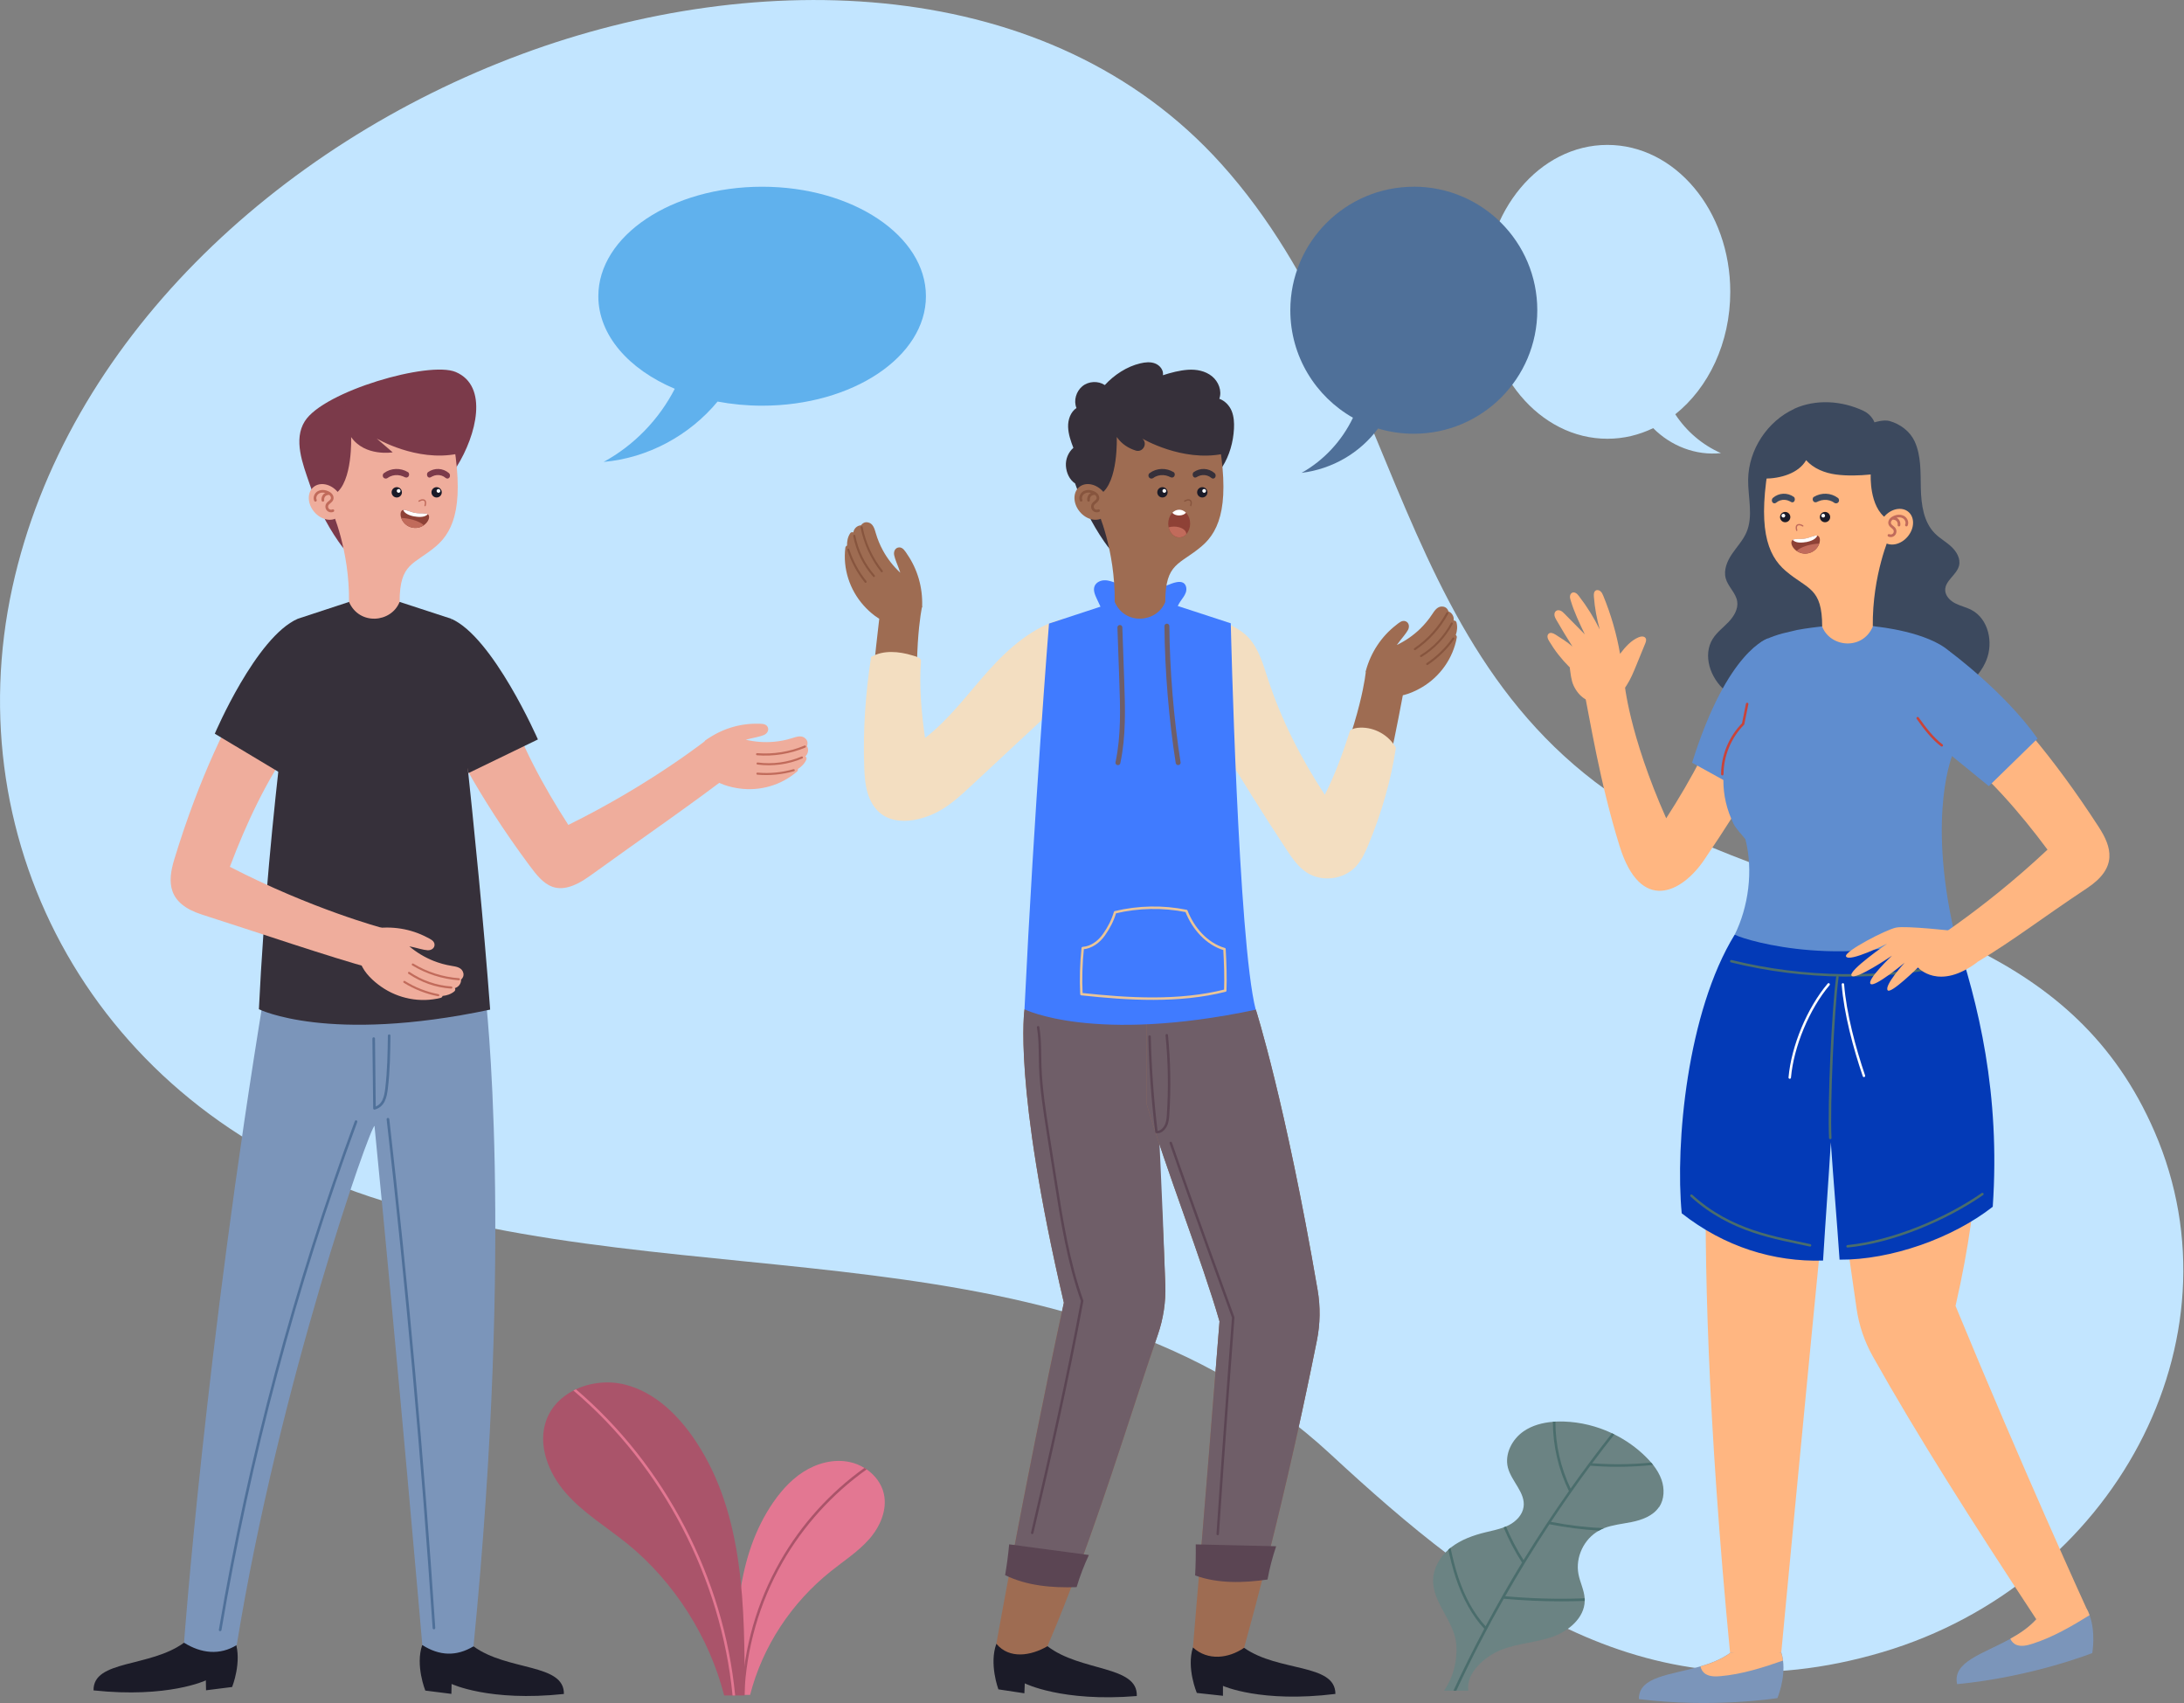 <svg width="304" height="237" viewBox="0 0 304 237" fill="none" xmlns="http://www.w3.org/2000/svg">
<rect x="0" y="0" width="304" height="237" fill="#808080" stroke="none"/>
<g clip-path="url(#clip0_174_55)">
<path d="M274.823 132.03C263.102 126.17 249.384 122.791 236.008 116.958C193.22 98.303 197.098 52.944 170.011 22.827C146.062 -3.802 105.374 -4.595 72.652 7.522C38.473 20.18 9.198 47.596 1.723 81.733C-6.12 117.56 13.273 153.831 51.398 166.503C95.478 181.157 149.331 169.17 185.206 202.377C206.651 222.236 229.396 239.599 262.036 229.916C294.087 220.41 312.517 186.587 299.9 157.49C294.306 144.585 285.375 137.303 274.823 132.023V132.03Z" fill="#C2E5FF"/>
<path d="M65.902 229.109C70.62 232.576 78.567 231.454 78.491 235.742C68.097 236.85 62.859 234.347 62.859 234.347L62.831 235.728L59.2 235.27C59.2 235.27 57.791 231.769 58.769 228.938L65.895 229.116L65.902 229.109Z" fill="#1B1B28"/>
<path d="M25.61 228.609C20.891 232.077 12.945 230.955 13.02 235.243C23.415 236.351 28.653 233.848 28.653 233.848L28.68 235.229L32.311 234.771C32.311 234.771 33.72 231.27 32.742 228.438L25.616 228.616L25.61 228.609Z" fill="#1B1B28"/>
<path d="M52.129 156.683C55.5 190.889 58.783 228.931 58.783 228.931C61.156 230.449 63.535 230.545 65.908 229.109C71.584 171.714 67.563 138.513 67.563 138.513L52.963 138.28M52.963 138.28L36.818 138.021C28.57 188.139 25.616 228.609 25.616 228.609C28.017 230.114 30.608 230.381 32.954 228.931C38.835 192.66 51.534 156.662 52.136 156.683" fill="#7B95BA"/>
<path d="M30.649 227.009C30.649 227.009 30.629 227.009 30.615 227.009C30.513 226.996 30.451 226.9 30.465 226.797C34.554 202.733 40.921 178.921 49.387 156.026C49.421 155.93 49.53 155.883 49.619 155.917C49.715 155.951 49.763 156.054 49.729 156.149C41.27 179.024 34.91 202.808 30.827 226.852C30.814 226.941 30.732 227.002 30.649 227.002V227.009Z" fill="#4F7099"/>
<path d="M52.122 154.426C52.081 154.426 52.04 154.412 52.013 154.385C51.972 154.351 51.944 154.296 51.944 154.241L51.835 144.538C51.835 144.435 51.917 144.353 52.013 144.353C52.115 144.353 52.197 144.435 52.197 144.531L52.3 153.988C52.703 153.831 53.018 153.53 53.223 153.099C53.469 152.586 53.558 151.998 53.627 151.438C53.921 149.017 53.955 146.534 53.989 144.127C53.989 144.025 54.071 143.949 54.174 143.949C54.276 143.949 54.358 144.032 54.352 144.134C54.317 146.548 54.283 149.037 53.989 151.479C53.921 152.067 53.825 152.689 53.551 153.257C53.264 153.852 52.765 154.262 52.156 154.412C52.143 154.412 52.129 154.412 52.115 154.412L52.122 154.426Z" fill="#4F7099"/>
<path d="M60.403 226.749C60.308 226.749 60.226 226.674 60.219 226.578C58.653 203.033 56.499 179.215 53.818 155.78C53.804 155.677 53.88 155.588 53.982 155.575C54.078 155.568 54.174 155.636 54.187 155.739C56.868 179.181 59.022 203.006 60.588 226.551C60.588 226.653 60.52 226.736 60.417 226.742C60.417 226.742 60.41 226.742 60.403 226.742V226.749Z" fill="#4F7099"/>
<path d="M79.107 114.797C75.626 109.415 72.385 103.424 70.497 97.557L57.039 87.621C57.039 87.621 59.303 101.045 73.663 120.398C75.647 123.071 77.466 125.26 82.15 121.868C88.674 117.142 97.468 111.09 102.248 107.302L98.569 102.789C98.569 102.789 90.657 109.114 79.1 114.804" fill="#EFAD9C"/>
<path d="M98.227 103.001C98.028 103.144 98.063 103.37 98.186 103.514C98.165 103.548 98.151 103.582 98.138 103.623C97.809 105.162 97.584 106.981 98.883 108.143C99.936 109.087 101.53 109.531 102.87 109.723C105.735 110.133 108.731 109.299 110.946 107.37C111.062 107.268 111.083 107.138 111.062 107.015C111.562 106.693 111.992 106.283 112.239 105.709C112.321 105.517 112.239 105.353 112.102 105.271C112.184 105.182 112.259 105.086 112.321 104.984C112.54 104.608 112.526 104.163 112.328 103.828C112.457 103.507 112.444 103.144 112.177 102.843C111.651 102.248 110.891 102.522 110.269 102.72C109.449 102.98 108.607 103.151 107.753 103.226C106.433 103.349 105.099 103.247 103.807 102.946C104.012 102.891 104.224 102.837 104.429 102.789C105.051 102.631 105.735 102.536 106.33 102.289C106.768 102.112 107.103 101.612 106.836 101.134C106.57 100.669 105.899 100.723 105.462 100.717C102.884 100.669 100.347 101.483 98.24 103.007L98.227 103.001Z" fill="#EFAD9C"/>
<path d="M112.184 103.883C112.191 103.944 112.157 104.013 112.095 104.033C109.982 104.915 107.657 105.291 105.373 105.107C105.291 105.1 105.236 105.025 105.236 104.95C105.236 104.867 105.312 104.813 105.394 104.813C107.63 104.991 109.907 104.628 111.979 103.76C112.054 103.725 112.136 103.76 112.171 103.835C112.171 103.849 112.177 103.862 112.184 103.876V103.883Z" fill="#C16B5B"/>
<path d="M111.767 105.401C111.774 105.462 111.74 105.524 111.678 105.551C109.709 106.386 107.548 106.673 105.428 106.399C105.346 106.386 105.291 106.317 105.305 106.235C105.319 106.153 105.387 106.098 105.469 106.112C107.534 106.386 109.647 106.098 111.569 105.285C111.644 105.25 111.726 105.285 111.76 105.36C111.76 105.373 111.767 105.387 111.774 105.401H111.767Z" fill="#C16B5B"/>
<path d="M110.631 107.179C110.631 107.247 110.59 107.309 110.522 107.322C108.86 107.794 107.137 107.958 105.414 107.808C105.332 107.808 105.277 107.733 105.284 107.651C105.291 107.569 105.359 107.514 105.441 107.521C107.13 107.671 108.812 107.507 110.44 107.049C110.515 107.028 110.597 107.069 110.618 107.152C110.618 107.165 110.618 107.172 110.618 107.186L110.631 107.179Z" fill="#C16B5B"/>
<path d="M62.791 86.103C68.624 88.626 74.874 102.905 74.874 102.905L65.218 107.582C63.255 99.41 62.018 91.874 62.791 86.096V86.103Z" fill="#36303A"/>
<path d="M55.623 83.764L62.79 86.103C62.79 86.103 66.469 116.821 68.227 140.503C45.667 145.276 36.038 140.448 36.038 140.448C37.378 112.561 41.475 86.103 41.475 86.103L48.593 83.764H55.637H55.623Z" fill="#36303A"/>
<path d="M51.958 129.24C51.719 129.274 51.644 129.493 51.691 129.677C51.657 129.698 51.63 129.718 51.602 129.753C50.618 130.983 49.592 132.495 50.228 134.115C50.741 135.428 51.965 136.55 53.073 137.323C55.446 138.978 58.496 139.586 61.34 138.868C61.491 138.827 61.573 138.725 61.6 138.601C62.195 138.54 62.763 138.362 63.242 137.965C63.399 137.829 63.399 137.651 63.317 137.514C63.433 137.473 63.542 137.425 63.645 137.357C64.007 137.118 64.199 136.714 64.178 136.331C64.438 136.099 64.589 135.77 64.486 135.381C64.288 134.615 63.481 134.519 62.838 134.409C61.99 134.273 61.163 134.04 60.362 133.726C59.132 133.24 57.99 132.549 56.971 131.695C57.183 131.743 57.388 131.79 57.6 131.831C58.222 131.968 58.879 132.194 59.514 132.242C59.98 132.276 60.513 131.989 60.486 131.442C60.458 130.901 59.836 130.655 59.446 130.45C57.169 129.246 54.536 128.829 51.965 129.233L51.958 129.24Z" fill="#EFAD9C"/>
<path d="M64.015 136.324C63.994 136.386 63.932 136.427 63.864 136.42C61.58 136.256 59.337 135.538 57.381 134.348C57.313 134.307 57.299 134.218 57.333 134.15C57.374 134.081 57.463 134.061 57.532 134.102C59.447 135.271 61.642 135.969 63.885 136.133C63.967 136.133 64.028 136.208 64.021 136.29C64.021 136.304 64.021 136.318 64.015 136.331V136.324Z" fill="#C16B5B"/>
<path d="M62.961 137.487C62.94 137.549 62.879 137.59 62.81 137.583C60.677 137.439 58.618 136.721 56.854 135.518C56.786 135.47 56.772 135.388 56.813 135.312C56.861 135.244 56.95 135.23 57.018 135.271C58.742 136.448 60.752 137.145 62.831 137.282C62.913 137.282 62.975 137.357 62.968 137.439C62.968 137.453 62.968 137.467 62.961 137.48V137.487Z" fill="#C16B5B"/>
<path d="M61.142 138.561C61.115 138.622 61.046 138.656 60.978 138.643C59.282 138.314 57.675 137.685 56.205 136.769C56.136 136.728 56.116 136.639 56.157 136.571C56.198 136.502 56.287 136.482 56.355 136.523C57.798 137.419 59.371 138.034 61.033 138.355C61.115 138.369 61.163 138.444 61.149 138.526C61.149 138.54 61.149 138.547 61.142 138.561Z" fill="#C16B5B"/>
<path d="M31.997 120.63C34.253 114.633 37.146 108.465 40.743 103.459V86.732C40.743 86.732 31.285 96.531 24.262 119.584C23.291 122.771 23.284 125.738 28.126 127.284C35.799 129.732 45.899 133.192 51.787 134.786L53.23 129.144C53.23 129.144 43.444 126.539 31.997 120.63Z" fill="#EFAD9C"/>
<path d="M41.468 86.103C35.635 88.626 29.898 102.105 29.898 102.105L39.041 107.582C43.513 101.688 43.308 94.179 41.468 86.096V86.103Z" fill="#36303A"/>
<path d="M43.068 67.277C44.039 70.142 45.394 72.884 47.117 75.367C47.725 76.242 48.478 77.302 49.667 77.329C50.953 77.357 51.705 76.256 52.3 75.278C55.036 70.805 60.766 69.41 63.563 64.959C66.326 60.561 68.036 53.709 63.426 51.767C59.7 50.201 45.065 54.448 42.432 58.612C40.805 61.184 42.138 64.548 43.068 67.27V67.277Z" fill="#7B3A4A"/>
<path d="M47.677 59.529C50.857 53.703 62.038 55.693 62.907 60.322C64.691 69.855 63.337 73.766 60.691 76.016C57.627 78.622 55.624 78.287 55.624 83.764C54.468 86.677 50.016 87.074 48.58 83.764C48.669 76.516 46.18 71.017 46.18 71.017C46.18 71.017 46.364 61.929 47.677 59.529Z" fill="#EFAD9C"/>
<path d="M48.874 60.821C50.796 63.591 54.66 62.948 54.66 62.948L52.43 61.026C52.43 61.026 57.949 64.295 63.645 63.16C63.645 63.16 64.48 61.067 61.922 57.58C60.281 55.35 55.521 54.797 51.459 55.549C47.397 56.301 45.633 58.065 45.496 60.978C45.366 63.892 45.065 67.53 45.065 67.53L46.645 68.733C49.121 67.085 48.874 60.814 48.874 60.814V60.821Z" fill="#7B3A4A"/>
<path d="M54.509 68.514C54.509 68.911 54.83 69.233 55.227 69.233C55.623 69.233 55.945 68.911 55.945 68.514C55.945 68.118 55.623 67.796 55.227 67.796C54.83 67.796 54.509 68.118 54.509 68.514Z" fill="#1B1B28"/>
<path d="M55.227 68.316C55.227 68.46 55.343 68.576 55.486 68.576C55.63 68.576 55.746 68.46 55.746 68.316C55.746 68.172 55.63 68.056 55.486 68.056C55.343 68.056 55.227 68.172 55.227 68.316Z" fill="white"/>
<path d="M60.056 68.514C60.056 68.911 60.377 69.233 60.774 69.233C61.17 69.233 61.492 68.911 61.492 68.514C61.492 68.118 61.17 67.796 60.774 67.796C60.377 67.796 60.056 68.118 60.056 68.514Z" fill="#1B1B28"/>
<path d="M60.773 68.316C60.773 68.46 60.89 68.576 61.033 68.576C61.177 68.576 61.293 68.46 61.293 68.316C61.293 68.172 61.177 68.056 61.033 68.056C60.89 68.056 60.773 68.172 60.773 68.316Z" fill="white"/>
<path d="M59.577 65.704C60.48 65.075 61.649 65.116 62.497 65.847C62.654 65.984 62.681 66.265 62.565 66.442C62.442 66.627 62.21 66.654 62.045 66.518C61.697 66.217 61.252 66.08 60.821 66.114C60.603 66.128 60.384 66.189 60.185 66.292C60.008 66.381 59.837 66.538 59.632 66.422C59.584 66.394 59.543 66.353 59.508 66.306C59.399 66.141 59.406 65.834 59.577 65.711V65.704Z" fill="#7B3A4A"/>
<path d="M56.78 65.704C55.747 65.075 54.407 65.116 53.436 65.847C53.251 65.984 53.224 66.265 53.36 66.442C53.504 66.627 53.771 66.654 53.955 66.518C54.352 66.217 54.865 66.087 55.357 66.121C55.61 66.135 55.856 66.196 56.089 66.292C56.294 66.381 56.492 66.531 56.725 66.415C56.78 66.388 56.828 66.347 56.862 66.299C56.992 66.135 56.978 65.827 56.786 65.704H56.78Z" fill="#7B3A4A"/>
<path d="M59.166 70.457C59.207 70.457 59.241 70.429 59.255 70.388C59.433 69.78 59.227 69.568 59.016 69.499C58.81 69.431 58.557 69.486 58.27 69.663C58.229 69.691 58.215 69.745 58.243 69.793C58.27 69.834 58.332 69.848 58.373 69.821C58.605 69.677 58.803 69.629 58.961 69.677C59.145 69.739 59.187 69.957 59.077 70.334C59.063 70.381 59.091 70.436 59.139 70.45C59.145 70.45 59.159 70.45 59.166 70.45V70.457Z" fill="#C16B5B"/>
<path d="M55.891 71.106C56.212 70.696 56.923 71.222 57.805 71.38C58.688 71.53 59.535 71.27 59.7 71.769C59.912 72.398 58.9 73.691 57.45 73.438C56 73.185 55.48 71.626 55.891 71.106Z" fill="#8E4136"/>
<path d="M55.85 72.077C56.13 72.091 56.431 72.118 56.745 72.173C57.778 72.35 58.619 72.72 58.982 73.089C58.585 73.369 58.058 73.54 57.45 73.438C56.575 73.287 56.048 72.665 55.85 72.077Z" fill="#C16B5B"/>
<path d="M57.723 71.879C56.93 71.742 56.294 71.434 56.123 70.969C56.499 70.887 57.094 71.257 57.812 71.38C58.53 71.503 59.214 71.359 59.542 71.557C59.221 71.94 58.517 72.016 57.73 71.872L57.723 71.879Z" fill="white"/>
<path d="M43.732 71.23C44.689 72.371 46.201 72.679 47.11 71.92C48.02 71.161 47.979 69.616 47.014 68.474C46.057 67.332 44.546 67.024 43.636 67.783C42.727 68.542 42.768 70.088 43.732 71.23Z" fill="#EFAD9C"/>
<path d="M44.265 68.344C44.675 68.125 45.215 68.138 45.715 68.371C45.968 68.487 46.146 68.631 46.269 68.802C46.433 69.034 46.481 69.322 46.385 69.561C46.303 69.773 46.132 69.91 45.988 70.033C45.879 70.122 45.776 70.204 45.722 70.299C45.633 70.45 45.653 70.662 45.776 70.799C45.893 70.929 46.105 70.97 46.262 70.894C46.358 70.853 46.467 70.894 46.508 70.983C46.549 71.079 46.508 71.189 46.419 71.23C46.316 71.277 46.207 71.298 46.091 71.298C45.865 71.298 45.646 71.209 45.496 71.038C45.27 70.785 45.229 70.395 45.4 70.101C45.489 69.944 45.633 69.828 45.756 69.732C45.879 69.629 45.995 69.534 46.043 69.417C46.091 69.301 46.057 69.137 45.968 69.014C45.934 68.959 45.879 68.918 45.824 68.87C45.639 68.87 45.407 68.925 45.291 69.055C45.161 69.198 45.092 69.41 45.127 69.602C45.14 69.704 45.072 69.8 44.969 69.814C44.962 69.814 44.949 69.814 44.942 69.814C44.853 69.814 44.771 69.746 44.757 69.657C44.709 69.349 44.805 69.028 45.01 68.795C45.093 68.706 45.188 68.651 45.291 68.603C44.983 68.522 44.675 68.535 44.436 68.665C44.142 68.822 43.923 69.219 44.074 69.547C44.115 69.643 44.074 69.752 43.985 69.793C43.889 69.834 43.779 69.793 43.738 69.704C43.52 69.233 43.759 68.603 44.265 68.337V68.344Z" fill="#C16B5B"/>
<path d="M106.085 25.986C93.495 25.986 83.285 32.804 83.285 41.222C83.285 46.652 87.532 51.411 93.926 54.106C91.731 58.38 88.243 61.984 84.024 64.281C90.151 63.748 95.964 60.616 99.882 55.884C101.852 56.253 103.93 56.458 106.085 56.458C118.674 56.458 128.884 49.64 128.884 41.222C128.884 32.804 118.674 25.986 106.085 25.986Z" fill="#60B1ED"/>
<path d="M233.184 57.655C237.799 53.989 240.843 47.725 240.843 40.614C240.843 29.323 233.184 20.166 223.74 20.166C214.296 20.166 206.637 29.323 206.637 40.614C206.637 51.904 214.296 61.06 223.74 61.06C225.996 61.06 228.144 60.534 230.113 59.583C232.575 62.066 236.049 63.433 239.55 63.057C236.958 61.929 234.729 60.014 233.184 57.648V57.655Z" fill="#C2E5FF"/>
<path d="M249.766 56.896C246.005 58.605 243.393 62.592 243.331 66.723C243.297 69.205 244.077 71.817 243.092 74.094C242.613 75.202 241.758 76.098 241.081 77.097C240.404 78.095 239.892 79.333 240.213 80.495C240.534 81.658 241.642 82.526 241.813 83.716C241.964 84.769 241.341 85.788 240.603 86.561C239.864 87.334 238.989 87.983 238.414 88.886C236.972 91.163 238.052 94.357 240.117 96.094C242.182 97.831 244.938 98.446 247.592 98.911C255.374 100.279 263.758 100.764 270.842 97.256C273.229 96.08 275.492 94.343 276.491 91.874C277.489 89.406 276.785 86.137 274.432 84.892C273.714 84.51 272.894 84.338 272.169 83.969C271.444 83.6 270.774 82.937 270.76 82.123C270.74 80.789 272.374 80.003 272.689 78.71C272.921 77.746 272.347 76.761 271.622 76.085C270.897 75.407 270.001 74.922 269.311 74.218C267.745 72.631 267.423 70.21 267.368 67.981C267.314 65.752 267.437 63.42 266.493 61.395C265.85 60.021 264.496 59.009 263.019 58.592C262.199 58.359 260.913 58.776 260.913 58.776C260.913 58.776 260.564 57.73 259.388 57.176C256.393 55.761 252.789 55.508 249.753 56.882L249.766 56.896Z" fill="#3C495E"/>
<path d="M238.928 139.374H257.173L254.588 160.97C251.216 195.176 247.941 229.984 247.941 229.984C245.568 231.502 243.188 231.474 240.815 230.038C234.49 164.417 238.921 139.367 238.921 139.367L238.928 139.374Z" fill="#FFB681"/>
<path d="M247.407 236.316C247.407 236.316 238.496 237.746 228.115 236.453C228.115 233.266 232.499 233.136 236.711 231.892C238.168 231.468 239.604 230.907 240.821 230.032L247.947 229.984C248.063 230.339 248.145 230.709 248.186 231.078C248.521 233.656 247.407 236.309 247.407 236.309V236.316Z" fill="#7B95BA"/>
<path d="M248.187 231.092C245.431 232.063 242.436 233.006 239.516 233.259C238.791 233.328 238.018 233.341 237.403 232.959C237.04 232.74 236.767 232.323 236.705 231.905C238.162 231.481 239.598 230.921 240.815 230.045C243.202 229.635 245.575 229.594 247.941 229.997C248.057 230.353 248.139 230.722 248.18 231.092H248.187Z" fill="#FFB681"/>
<path d="M272.197 181.752C279.835 148.346 270.898 138.704 270.898 138.704H252.201C252.201 138.704 254.636 155.787 258.424 182.115C258.759 184.446 259.525 186.696 260.681 188.755C266.815 199.689 274.488 211.759 283.446 225.354C285.969 226.264 288.992 226.209 290.394 223.761C290.394 223.761 281.627 204.606 272.204 181.752H272.197Z" fill="#FFB681"/>
<path d="M291.228 230.052C291.228 230.052 282.837 233.376 272.422 234.374C271.731 231.263 275.985 230.189 279.828 228.062C281.155 227.33 282.433 226.469 283.439 225.354L290.387 223.761C290.578 224.082 290.735 224.424 290.858 224.78C291.747 227.221 291.228 230.059 291.228 230.059V230.052Z" fill="#7B95BA"/>
<path d="M290.859 224.773C288.376 226.318 285.661 227.891 282.864 228.766C282.174 228.985 281.415 229.17 280.738 228.931C280.334 228.794 279.979 228.445 279.828 228.055C281.155 227.324 282.434 226.462 283.439 225.347C285.675 224.431 287.986 223.877 290.387 223.754C290.578 224.075 290.735 224.417 290.859 224.773Z" fill="#FFB681"/>
<path d="M271.977 129.561C275.424 139.75 278.453 152.244 277.379 167.938C271.758 172.336 263.197 175.351 256.057 175.303C255.674 169.703 255.223 164.56 254.84 158.96C254.505 164.499 254.095 169.887 253.759 175.427C246.88 175.638 240.035 173.519 234.085 168.848C233.162 159.178 234.844 140.824 241.457 130.074C251.927 128.583 261.453 128.467 271.97 129.568L271.977 129.561Z" fill="#033AB7"/>
<path d="M257.172 173.443C263.443 172.814 270.753 169.751 275.937 166.174L257.172 173.443Z" fill="#033AB7"/>
<path d="M257.172 173.443C263.443 172.814 270.753 169.751 275.937 166.174" stroke="#4A6D6C" stroke-width="0.342" stroke-linecap="round" stroke-linejoin="round"/>
<path d="M235.439 166.4C240.992 171.453 247.297 172.267 251.947 173.306L235.439 166.4Z" fill="#033AB7"/>
<path d="M235.439 166.4C240.992 171.453 247.297 172.267 251.947 173.306" stroke="#4A6D6C" stroke-width="0.342" stroke-linecap="round" stroke-linejoin="round"/>
<path d="M240.986 133.767C251.155 136.269 261.905 136.393 272.129 134.129L240.986 133.767Z" fill="#033AB7"/>
<path d="M240.986 133.767C251.155 136.269 261.905 136.393 272.129 134.129" stroke="#4A6D6C" stroke-width="0.342" stroke-linecap="round" stroke-linejoin="round"/>
<path d="M254.764 158.364C254.545 153.694 255.12 140.598 255.756 135.962L254.764 158.364Z" fill="#033AB7"/>
<path d="M254.764 158.364C254.545 153.694 255.12 140.598 255.756 135.962" stroke="#4A6D6C" stroke-width="0.342" stroke-linecap="round" stroke-linejoin="round"/>
<path d="M254.532 136.994C251.701 140.338 249.506 145.597 249.123 149.96L254.532 136.994Z" fill="#033AB7"/>
<path d="M254.532 136.994C251.701 140.338 249.506 145.597 249.123 149.96" stroke="white" stroke-width="0.342" stroke-linecap="round" stroke-linejoin="round"/>
<path d="M256.521 136.994C256.836 141.05 258.135 145.871 259.448 149.721L256.521 136.994Z" fill="#033AB7"/>
<path d="M256.521 136.994C256.836 141.05 258.135 145.871 259.448 149.721" stroke="white" stroke-width="0.342" stroke-linecap="round" stroke-linejoin="round"/>
<path d="M225.441 117.758C222.651 108.786 221.345 100.211 220.34 95.403L226.105 94.945C226.105 94.945 226.693 102.098 231.924 113.874C235.405 108.492 238.646 102.501 240.534 96.634L251.68 93.823C251.68 93.823 249.232 101.941 237.217 119.659C234.092 124.275 228.361 127.154 225.441 117.758Z" fill="#FFB681"/>
<path d="M218.46 92.839C217.372 91.758 216.422 90.548 215.635 89.228C215.54 89.064 215.444 88.9 215.41 88.708C215.376 88.524 215.417 88.312 215.56 88.189C215.82 87.956 216.23 88.134 216.524 88.319C217.325 88.825 218.166 89.351 218.877 89.973C218.111 88.756 217.352 87.532 216.641 86.281C216.524 86.076 216.408 85.87 216.374 85.638C216.34 85.405 216.408 85.145 216.6 85.016C216.784 84.886 217.037 84.899 217.242 84.995C217.448 85.091 217.605 85.248 217.769 85.412C218.72 86.363 219.65 87.334 220.6 88.284C219.862 86.746 219.123 85.2 218.631 83.566C218.576 83.374 218.514 83.176 218.535 82.978C218.549 82.779 218.651 82.574 218.836 82.485C219.007 82.403 219.219 82.451 219.383 82.554C219.547 82.656 219.663 82.814 219.786 82.964C220.901 84.414 221.872 85.966 222.679 87.607C222.255 86.11 221.975 84.571 221.858 83.019C221.838 82.718 221.845 82.349 222.105 82.184C222.317 82.055 222.604 82.123 222.788 82.294C222.973 82.458 223.076 82.697 223.171 82.923C224.238 85.515 225.025 88.23 225.503 90.992C226.208 90.062 227.008 89.139 228.081 88.688C228.417 88.544 228.882 88.503 229.066 88.818C229.196 89.037 229.1 89.317 229.005 89.556C228.594 90.561 228.184 91.567 227.767 92.579C227.377 93.536 226.98 94.5 226.42 95.369C225.859 96.237 225.107 97.01 224.163 97.441C223.048 97.954 221.674 97.92 220.628 97.277C219.923 96.846 219.39 96.169 219.041 95.417C218.685 94.671 218.61 93.659 218.494 92.839H218.46Z" fill="#FFB681"/>
<path d="M246.136 88.831C246.136 88.831 240.473 90.356 235.529 106.146L245.062 111.405C245.062 111.405 246.231 94.952 246.143 88.831H246.136Z" fill="#5F8DCF"/>
<path d="M241.464 130.074C243.372 131.045 257.473 135.032 271.978 129.568C268.237 112.971 271.861 104.806 271.868 104.806C271.588 95.704 271.26 90.698 271.369 90.657C268.34 87.915 261.323 87.218 261.323 87.218C258.718 86.753 254.218 87.067 252.42 87.32C252.338 87.327 252.276 87.334 252.208 87.347C251.517 87.436 250.833 87.539 250.149 87.669L248.077 88.161C246.484 88.606 245.226 89.16 244.815 89.673C244.036 90.794 243.461 94.336 242.791 100.32C240.965 102.734 239.885 105.613 239.885 108.656C239.885 110.626 240.329 112.657 241.321 114.688C241.321 114.688 241.328 114.688 241.328 114.694C241.649 115.351 242.463 116.151 242.948 116.787C244.077 121.164 243.366 126.224 241.458 130.081L241.464 130.074Z" fill="#5F8DCF"/>
<path d="M239.734 107.74C239.748 105.148 240.808 102.584 242.634 100.744C242.798 99.821 243.031 98.891 243.195 97.968" fill="#5F8DCF"/>
<path d="M239.734 107.74C239.748 105.148 240.808 102.584 242.634 100.744C242.798 99.821 243.031 98.891 243.195 97.968" stroke="#C94339" stroke-width="0.342" stroke-linecap="round" stroke-linejoin="round"/>
<path d="M270.282 103.726C269.024 102.789 267.827 101.23 266.932 99.944L270.282 103.726Z" fill="#5F8DCF"/>
<path d="M270.282 103.726C269.024 102.789 267.827 101.23 266.932 99.944" stroke="#C94339" stroke-width="0.342" stroke-linecap="round" stroke-linejoin="round"/>
<path d="M284.997 118.237C281.174 113.087 276.695 107.959 271.86 104.136L269.07 89.679C269.07 89.679 279.041 94.87 292.143 115.105C293.955 117.902 294.783 120.753 290.55 123.571C283.848 128.029 280.511 130.696 275.286 133.849L266.93 132.262C266.93 132.262 275.621 127.065 285.004 118.237" fill="#FFB681"/>
<path d="M271.977 129.561C271.977 129.561 265.303 128.802 263.915 129.089C262.526 129.37 256.673 132.406 256.953 133.09C257.329 133.999 262.684 131.325 262.684 131.325C262.684 131.325 257.213 135.1 257.726 135.784C258.246 136.475 263.347 133.001 263.347 133.001C263.347 133.001 259.832 136.331 260.365 136.919C260.885 137.501 265.111 133.979 265.111 133.979C265.111 133.979 262.219 137.166 262.759 137.822C263.197 138.355 266.971 134.642 266.971 134.642C266.971 134.642 269.871 137.979 275.287 133.856L271.977 129.575V129.561Z" fill="#FFB681"/>
<path d="M271.375 90.65C271.375 90.65 279.021 96.265 283.616 102.782L276.832 109.401L270.787 104.471L268.236 89.549L268.359 89.187L271.375 90.65Z" fill="#5F8DCF"/>
<path d="M261.584 62.975C258.404 57.149 247.223 59.139 246.355 63.768C244.57 73.301 245.924 77.213 248.571 79.463C251.634 82.068 253.638 81.733 253.638 87.211C254.794 90.124 259.245 90.52 260.682 87.211C260.593 79.962 263.082 74.464 263.082 74.464C263.082 74.464 262.897 65.376 261.584 62.975Z" fill="#FFB681"/>
<path d="M245.622 66.613C245.622 66.613 244.788 64.521 247.346 61.033C248.987 58.804 253.746 58.25 257.808 59.002C261.87 59.754 263.635 61.519 263.771 64.432C263.901 67.345 264.202 70.983 264.202 70.983L262.623 72.187C260.147 70.539 260.393 66.032 260.393 66.032C258.841 66.189 257.077 66.244 255.531 66.032C253.986 65.82 252.44 65.212 251.401 64.042C250.341 65.902 247.763 66.606 245.622 66.606V66.613Z" fill="#3C495E"/>
<path d="M254.751 71.961C254.751 72.358 254.429 72.679 254.033 72.679C253.636 72.679 253.314 72.358 253.314 71.961C253.314 71.564 253.636 71.243 254.033 71.243C254.429 71.243 254.751 71.564 254.751 71.961Z" fill="#1B1B28"/>
<path d="M254.039 71.763C254.039 71.906 253.923 72.023 253.779 72.023C253.636 72.023 253.52 71.906 253.52 71.763C253.52 71.619 253.636 71.503 253.779 71.503C253.923 71.503 254.039 71.619 254.039 71.763Z" fill="white"/>
<path d="M249.206 71.961C249.206 72.358 248.884 72.679 248.488 72.679C248.091 72.679 247.77 72.358 247.77 71.961C247.77 71.564 248.091 71.243 248.488 71.243C248.884 71.243 249.206 71.564 249.206 71.961Z" fill="#1B1B28"/>
<path d="M248.494 71.763C248.494 71.906 248.378 72.023 248.234 72.023C248.091 72.023 247.975 71.906 247.975 71.763C247.975 71.619 248.091 71.503 248.234 71.503C248.378 71.503 248.494 71.619 248.494 71.763Z" fill="white"/>
<path d="M249.691 69.15C248.788 68.521 247.619 68.562 246.771 69.294C246.613 69.431 246.586 69.711 246.702 69.889C246.825 70.073 247.058 70.101 247.222 69.964C247.571 69.663 248.015 69.526 248.446 69.561C248.665 69.574 248.884 69.636 249.082 69.738C249.26 69.827 249.431 69.985 249.636 69.868C249.684 69.841 249.725 69.8 249.759 69.752C249.869 69.588 249.862 69.28 249.691 69.157V69.15Z" fill="#3C495E"/>
<path d="M252.482 69.15C253.514 68.521 254.855 68.562 255.826 69.294C256.01 69.431 256.038 69.711 255.901 69.889C255.757 70.073 255.491 70.101 255.306 69.964C254.909 69.663 254.397 69.533 253.904 69.567C253.651 69.581 253.405 69.643 253.172 69.738C252.967 69.827 252.769 69.978 252.536 69.862C252.482 69.834 252.434 69.793 252.4 69.745C252.27 69.581 252.283 69.273 252.475 69.15H252.482Z" fill="#3C495E"/>
<path d="M250.102 73.903C250.061 73.903 250.027 73.876 250.013 73.835C249.835 73.226 250.04 73.014 250.246 72.946C250.451 72.877 250.704 72.932 250.991 73.11C251.032 73.137 251.046 73.192 251.018 73.24C250.991 73.281 250.929 73.294 250.888 73.267C250.656 73.124 250.458 73.076 250.3 73.124C250.116 73.185 250.075 73.404 250.184 73.78C250.198 73.828 250.17 73.883 250.123 73.896C250.116 73.896 250.102 73.896 250.095 73.896L250.102 73.903Z" fill="#C16B5B"/>
<path d="M253.185 74.683C252.863 74.273 252.152 74.799 251.27 74.957C250.388 75.107 249.54 74.847 249.376 75.346C249.164 75.975 250.176 77.268 251.626 77.015C253.075 76.762 253.595 75.203 253.185 74.683Z" fill="#8E4136"/>
<path d="M253.226 75.647C252.945 75.661 252.644 75.688 252.33 75.743C251.297 75.921 250.456 76.29 250.094 76.659C250.49 76.939 251.017 77.11 251.626 77.008C252.494 76.857 253.027 76.235 253.226 75.647Z" fill="#C16B5B"/>
<path d="M251.352 75.449C252.145 75.312 252.781 75.004 252.952 74.539C252.576 74.457 251.981 74.826 251.263 74.949C250.545 75.073 249.861 74.929 249.533 75.127C249.855 75.51 250.559 75.585 251.345 75.442L251.352 75.449Z" fill="white"/>
<path d="M265.536 74.676C264.578 75.818 263.067 76.126 262.158 75.367C261.248 74.607 261.289 73.062 262.253 71.92C263.211 70.778 264.722 70.47 265.632 71.229C266.541 71.988 266.5 73.534 265.536 74.676Z" fill="#FFB681"/>
<path d="M265.003 71.79C264.593 71.571 264.053 71.585 263.553 71.817C263.3 71.934 263.123 72.077 262.999 72.248C262.835 72.481 262.787 72.768 262.883 73.007C262.965 73.219 263.136 73.356 263.28 73.479C263.389 73.568 263.492 73.65 263.547 73.746C263.635 73.896 263.615 74.108 263.492 74.245C263.376 74.375 263.164 74.416 263.006 74.341C262.911 74.3 262.801 74.341 262.76 74.43C262.719 74.525 262.76 74.635 262.849 74.676C262.952 74.724 263.061 74.744 263.177 74.744C263.403 74.744 263.622 74.655 263.772 74.484C263.998 74.231 264.039 73.841 263.868 73.547C263.779 73.39 263.635 73.274 263.512 73.178C263.389 73.076 263.273 72.98 263.225 72.864C263.177 72.747 263.211 72.583 263.3 72.46C263.335 72.405 263.389 72.364 263.444 72.317C263.629 72.317 263.861 72.371 263.977 72.501C264.107 72.645 264.176 72.857 264.141 73.048C264.128 73.151 264.196 73.246 264.299 73.26C264.306 73.26 264.319 73.26 264.326 73.26C264.415 73.26 264.497 73.192 264.511 73.103C264.559 72.795 264.463 72.474 264.258 72.241C264.176 72.152 264.08 72.098 263.977 72.05C264.285 71.968 264.593 71.981 264.832 72.111C265.126 72.269 265.345 72.665 265.195 72.993C265.154 73.089 265.195 73.199 265.283 73.24C265.379 73.281 265.489 73.24 265.53 73.151C265.749 72.679 265.509 72.05 265.003 71.783V71.79Z" fill="#C16B5B"/>
<path d="M145.802 229.095C150.438 232.671 158.412 231.741 158.234 236.029C147.813 236.89 142.643 234.264 142.643 234.264L142.588 235.646L138.97 235.099C138.97 235.099 137.651 231.57 138.69 228.753L145.809 229.095H145.802Z" fill="#1B1B28"/>
<path d="M148.08 181.294C142.841 205.447 138.684 228.753 138.684 228.753C140.489 230.92 143.484 230.442 145.802 229.095C152.217 214.125 157.052 197.597 161.155 185.753C161.927 183.523 162.283 181.171 162.201 178.818C161.285 152.237 158.946 138.978 158.946 138.978L142.609 140.448C142.609 140.448 140.954 150.788 148.08 181.294Z" fill="#9E6C52"/>
<path d="M160.156 138.868L142.616 140.448C142.616 140.448 140.961 150.788 148.087 181.294C145.201 194.595 142.643 207.629 140.934 216.662C143.895 217.579 146.958 218.139 150.042 218.461C154.433 206.678 158.009 194.841 161.162 185.753C161.934 183.523 162.29 181.171 162.208 178.818C161.292 152.237 160.163 138.868 160.163 138.868H160.156Z" fill="#6F5E68"/>
<path d="M139.908 219.206C140.148 217.784 140.339 216.355 140.469 214.918C144.196 215.397 147.841 215.924 151.568 216.402C150.891 217.838 150.316 219.35 149.858 220.875C146.48 220.991 142.938 220.697 139.908 219.206Z" fill="#5B4553"/>
<path d="M144.503 142.958C144.804 144.749 144.736 146.582 144.797 148.401C144.907 151.54 145.399 154.651 145.885 157.756C146.233 159.965 146.582 162.174 146.931 164.382C147.82 170.01 148.723 175.673 150.63 181.041C148.613 191.859 146.199 202.609 143.676 213.325" stroke="#5B4553" stroke-width="0.342" stroke-linecap="round" stroke-linejoin="round"/>
<path d="M173.175 229.32C177.955 232.705 185.881 231.447 185.881 235.735C175.507 237.02 170.228 234.613 170.228 234.613V235.995L166.59 235.598C166.59 235.598 165.126 232.124 166.05 229.272L173.175 229.32Z" fill="#1B1B28"/>
<path d="M169.75 183.899C167.821 208.538 166.05 229.266 166.05 229.266C168.129 231.167 171.022 230.797 173.176 229.313C177.511 213.619 180.842 198.841 183.304 186.546C183.769 184.234 183.803 181.855 183.406 179.536C178.906 153.318 174.803 140.496 174.803 140.496L159.629 139.689V153.708C162.159 162.344 167.329 175.467 169.75 183.892" fill="#9E6C52"/>
<path d="M183.406 179.543C178.906 153.325 174.803 140.502 174.803 140.502L159.629 139.696V153.714C162.159 162.351 167.329 175.474 169.75 183.899C168.738 196.783 167.774 208.586 167.083 216.929C170.153 217.093 173.224 217.38 176.294 217.524C179.153 206.254 181.464 195.716 183.304 186.553C183.769 184.241 183.803 181.861 183.406 179.543Z" fill="#6F5E68"/>
<path d="M166.352 219.247C166.434 217.811 166.461 216.368 166.44 214.925C170.195 214.994 173.874 215.117 177.635 215.185C177.122 216.69 176.712 218.256 176.431 219.815C173.087 220.3 169.531 220.403 166.358 219.247H166.352Z" fill="#5B4553"/>
<path d="M160.012 144.25C160.114 148.688 160.436 153.12 160.969 157.523C161.502 157.633 161.974 157.188 162.241 156.71C162.508 156.231 162.556 155.663 162.59 155.123C162.829 151.444 162.768 147.738 162.405 144.065" stroke="#5B4553" stroke-width="0.342" stroke-linecap="round" stroke-linejoin="round"/>
<path d="M162.967 159.062C165.75 167.166 171.658 183.346 171.658 183.346C171.658 183.346 170.14 203.526 169.498 213.476" stroke="#5B4553" stroke-width="0.342" stroke-linecap="round" stroke-linejoin="round"/>
<path d="M146.862 88.592L141.624 90.274C138.075 95.314 133.192 100.067 128.261 104.163C126.784 91.368 128.357 84.366 128.357 84.366L122.722 83.08C122.244 87.97 120.938 96.545 120.924 105.941C120.91 115.775 127.236 114.735 131.599 111.268C137.363 106.68 142.294 102.139 146.281 98.159C146.472 94.972 146.766 91.785 146.869 88.599L146.862 88.592Z" fill="#9E6C52"/>
<path d="M126.251 77.09C125.998 76.727 125.677 76.139 125.137 76.18C124.59 76.214 124.364 76.775 124.46 77.24C124.59 77.869 124.891 78.492 125.103 79.093C125.171 79.298 125.246 79.497 125.315 79.702C124.343 78.799 123.516 77.746 122.887 76.584C122.477 75.831 122.148 75.031 121.909 74.211C121.724 73.581 121.533 72.795 120.746 72.686C120.35 72.631 120.035 72.822 119.844 73.103C119.454 73.123 119.078 73.363 118.886 73.752C118.832 73.862 118.797 73.978 118.77 74.094C118.627 74.033 118.442 74.046 118.332 74.224C117.991 74.751 117.888 75.332 117.902 75.927C117.785 75.975 117.69 76.064 117.669 76.221C117.3 79.127 118.271 82.082 120.199 84.243C121.102 85.255 122.36 86.328 123.728 86.684C125.417 87.115 126.798 85.918 127.893 84.79C127.92 84.755 127.94 84.721 127.954 84.687C128.146 84.708 128.351 84.605 128.358 84.366C128.447 81.767 127.722 79.21 126.245 77.09H126.251Z" fill="#9E6C52"/>
<path d="M119.865 73.246C119.811 73.274 119.776 73.342 119.79 73.404C120.228 75.654 121.213 77.787 122.628 79.586C122.676 79.647 122.772 79.654 122.833 79.613C122.895 79.565 122.908 79.469 122.854 79.408C121.466 77.65 120.501 75.551 120.071 73.349C120.057 73.267 119.982 73.219 119.9 73.233C119.886 73.233 119.872 73.24 119.859 73.246H119.865Z" fill="#87553E"/>
<path d="M118.84 74.436C118.785 74.464 118.751 74.525 118.765 74.594C119.168 76.693 120.126 78.649 121.534 80.256C121.589 80.317 121.678 80.324 121.739 80.27C121.801 80.215 121.808 80.126 121.753 80.064C120.379 78.499 119.449 76.584 119.052 74.539C119.038 74.464 118.963 74.409 118.881 74.423C118.867 74.423 118.854 74.43 118.84 74.436Z" fill="#87553E"/>
<path d="M117.998 76.371C117.943 76.406 117.916 76.474 117.936 76.542C118.47 78.191 119.291 79.709 120.371 81.056C120.419 81.117 120.508 81.131 120.576 81.076C120.638 81.028 120.651 80.933 120.597 80.871C119.537 79.551 118.737 78.061 118.21 76.447C118.183 76.371 118.101 76.331 118.025 76.351C118.012 76.351 118.005 76.358 117.998 76.365V76.371Z" fill="#87553E"/>
<path d="M148.046 86.103C143.895 87.108 140.38 90.206 137.535 93.393C134.69 96.579 132.14 100.094 128.761 102.7C128.255 99.15 127.934 95.581 128.194 92.004C128.228 91.512 127.448 91.348 126.977 91.204C125.096 90.637 122.956 90.445 121.253 91.423C120.473 96.449 120.111 101.626 120.295 106.707C120.336 107.917 120.412 109.142 120.754 110.311C121.096 111.473 121.725 112.588 122.709 113.306C124.166 114.373 126.163 114.407 127.913 113.969C128.85 113.737 129.76 113.388 130.608 112.93C132.324 112.007 133.774 110.66 135.203 109.333C139.094 105.709 142.992 102.084 146.883 98.46C146.794 97.024 146.911 95.506 147.068 94.083C147.362 91.492 147.759 88.695 148.053 86.103H148.046Z" fill="#F3DEC1"/>
<path d="M190.875 115.474C193.665 106.502 194.971 97.926 195.976 93.119L190.123 93.365C190.123 93.365 189.624 99.814 184.392 111.59C180.911 106.208 177.67 100.217 175.783 94.35L161.682 84.414C161.682 84.414 167.084 99.656 179.092 117.375C182.218 121.991 187.948 124.87 190.868 115.474H190.875Z" fill="#9E6C52"/>
<path d="M190.136 93.304C190.075 93.536 190.239 93.693 190.423 93.728C190.423 93.762 190.437 93.803 190.458 93.844C191.169 95.246 192.133 96.805 193.87 96.894C195.279 96.969 196.804 96.312 197.966 95.622C200.455 94.138 202.261 91.608 202.774 88.722C202.801 88.571 202.733 88.448 202.637 88.373C202.828 87.805 202.897 87.217 202.733 86.616C202.678 86.417 202.507 86.342 202.35 86.363C202.357 86.24 202.357 86.123 202.343 86C202.274 85.569 201.987 85.227 201.625 85.091C201.522 84.756 201.283 84.489 200.886 84.421C200.107 84.291 199.683 84.981 199.32 85.528C198.848 86.246 198.294 86.903 197.679 87.505C196.728 88.428 195.627 89.187 194.431 89.761C194.561 89.59 194.691 89.419 194.814 89.248C195.197 88.736 195.669 88.23 195.983 87.669C196.209 87.258 196.161 86.657 195.648 86.458C195.149 86.26 194.663 86.725 194.314 86.999C192.277 88.578 190.813 90.808 190.129 93.311L190.136 93.304Z" fill="#9E6C52"/>
<path d="M201.557 85.234C201.605 85.282 201.619 85.35 201.584 85.405C200.497 87.422 198.917 89.166 197.03 90.459C196.962 90.507 196.873 90.479 196.825 90.418C196.777 90.349 196.798 90.26 196.866 90.213C198.719 88.948 200.258 87.231 201.331 85.262C201.372 85.193 201.461 85.166 201.53 85.2C201.543 85.2 201.55 85.214 201.564 85.221L201.557 85.234Z" fill="#87553E"/>
<path d="M202.179 86.67C202.227 86.711 202.24 86.787 202.206 86.841C201.194 88.722 199.697 90.308 197.878 91.423C197.809 91.464 197.72 91.444 197.679 91.375C197.638 91.307 197.659 91.218 197.727 91.177C199.505 90.09 200.969 88.544 201.953 86.704C201.994 86.636 202.076 86.609 202.152 86.643C202.165 86.643 202.172 86.657 202.186 86.663L202.179 86.67Z" fill="#87553E"/>
<path d="M202.412 88.77C202.453 88.818 202.46 88.893 202.419 88.948C201.421 90.356 200.183 91.567 198.747 92.531C198.678 92.579 198.59 92.565 198.542 92.49C198.494 92.421 198.514 92.333 198.583 92.285C199.991 91.341 201.202 90.158 202.18 88.777C202.228 88.708 202.317 88.695 202.385 88.743C202.392 88.743 202.405 88.756 202.412 88.763V88.77Z" fill="#87553E"/>
<path d="M169.368 86.103C170.879 86.807 172.589 87.436 173.799 88.749C175.222 90.302 175.81 92.421 176.466 94.425C178.333 100.156 181.103 105.572 184.406 110.612C185.876 107.705 186.929 104.751 187.928 101.653C188.311 101.359 188.858 101.277 189.336 101.264C191.333 101.188 193.33 102.317 194.301 104.067C193.61 108.67 192.263 113.245 190.478 117.546C190.02 118.654 189.507 119.768 188.68 120.637C186.97 122.429 183.961 122.777 181.889 121.423C180.699 120.644 179.865 119.433 179.079 118.243C175.824 113.333 172.739 108.314 169.655 103.295C166.708 98.501 169.341 91.731 169.368 86.103Z" fill="#F3DEC1"/>
<path d="M171.33 86.746L163.938 84.332C164.04 84.12 164.156 83.908 164.293 83.709C164.567 83.299 164.902 82.916 165.059 82.451C165.216 81.986 165.141 81.391 164.731 81.124C164.45 80.947 164.088 80.96 163.76 81.022C162.891 81.193 162.112 81.665 161.257 81.918C159.328 82.485 157.27 81.87 155.389 81.159C154.863 80.96 154.323 80.748 153.755 80.755C153.187 80.755 152.586 81.035 152.367 81.555C152.134 82.109 152.394 82.738 152.647 83.285C152.825 83.668 153.003 84.044 153.181 84.427L146.014 86.78C146.014 86.78 143.949 112.574 142.602 140.462C142.602 140.462 152.23 145.283 174.79 140.516C172.342 131.059 171.316 86.759 171.316 86.759L171.33 86.746Z" fill="#407BFF"/>
<path d="M155.881 87.32C155.97 89.775 156.052 92.223 156.141 94.678C156.278 98.507 156.408 102.392 155.607 106.139" fill="#407BFF"/>
<path d="M155.881 87.32C155.97 89.775 156.052 92.223 156.141 94.678C156.278 98.507 156.408 102.392 155.607 106.139" stroke="#6F5E68" stroke-width="0.684" stroke-linecap="round" stroke-linejoin="round"/>
<path d="M162.426 87.135C162.467 93.139 163.048 100.204 163.992 106.132L162.426 87.135Z" fill="#407BFF"/>
<path d="M162.426 87.135C162.467 93.139 163.048 100.204 163.992 106.132" stroke="#6F5E68" stroke-width="0.684" stroke-linecap="round" stroke-linejoin="round"/>
<path d="M170.55 137.856C170.618 135.955 170.55 133.979 170.44 132.084C167.965 131.366 166.07 129.178 165.14 126.778C161.872 126.114 158.459 126.183 155.211 126.956C154.869 128.111 154.363 129.076 153.672 130.067C152.982 131.059 151.915 131.859 150.711 131.941C150.486 134.04 150.424 136.235 150.527 138.348C157.092 139.06 164.135 139.477 170.543 137.856H170.55Z" fill="#407BFF" stroke="#EAC598" stroke-width="0.342" stroke-linecap="round" stroke-linejoin="round"/>
<path d="M170.141 64.958C167.338 69.41 161.614 70.805 158.878 75.278C158.283 76.255 157.531 77.35 156.246 77.329C155.062 77.308 154.303 76.249 153.695 75.366C151.972 72.877 150.618 70.135 149.646 67.276C148.86 66.764 148.429 65.779 148.368 64.842C148.306 63.905 148.696 62.948 149.407 62.325C149.045 61.389 148.71 60.431 148.675 59.426C148.641 58.421 149.004 57.347 149.838 56.779C149.407 55.747 149.797 54.461 150.659 53.75C151.52 53.039 152.854 52.971 153.784 53.586C155.076 52.177 156.847 51.008 158.707 50.57C159.398 50.406 160.137 50.324 160.793 50.584C161.45 50.837 161.99 51.521 161.874 52.218C162.988 51.856 164.185 51.541 165.361 51.459C166.537 51.377 167.768 51.616 168.692 52.355C169.608 53.094 170.121 54.386 169.724 55.494C170.504 55.774 171.153 56.458 171.454 57.224C171.755 57.99 171.803 58.838 171.762 59.658C171.666 61.512 171.14 63.385 170.155 64.951L170.141 64.958Z" fill="#36303A"/>
<path d="M154.255 59.528C157.435 53.702 168.616 55.692 169.485 60.322C171.269 69.855 169.915 73.766 167.269 76.016C164.205 78.621 162.202 78.286 162.202 83.764C161.046 86.677 156.594 87.074 155.158 83.764C155.247 76.515 152.758 71.017 152.758 71.017C152.758 71.017 152.942 61.929 154.255 59.528Z" fill="#9E6C52"/>
<path d="M155.453 60.821C156.164 61.847 157.142 62.401 158.085 62.702C159.091 63.016 159.802 61.717 159.002 61.033C159.002 61.033 164.52 64.302 170.217 63.167C170.217 63.167 171.051 61.074 168.493 57.586C166.852 55.357 162.093 54.803 158.031 55.555C153.969 56.308 152.204 58.072 152.068 60.985C151.938 63.898 151.637 67.536 151.637 67.536L153.216 68.74C155.692 67.092 155.446 60.821 155.446 60.821H155.453Z" fill="#36303A"/>
<path d="M161.086 68.514C161.086 68.911 161.407 69.232 161.804 69.232C162.201 69.232 162.522 68.911 162.522 68.514C162.522 68.118 162.201 67.796 161.804 67.796C161.407 67.796 161.086 68.118 161.086 68.514Z" fill="#1B1B28"/>
<path d="M161.805 68.316C161.805 68.459 161.921 68.576 162.065 68.576C162.208 68.576 162.324 68.459 162.324 68.316C162.324 68.172 162.208 68.056 162.065 68.056C161.921 68.056 161.805 68.172 161.805 68.316Z" fill="white"/>
<path d="M166.633 68.514C166.633 68.911 166.954 69.232 167.351 69.232C167.747 69.232 168.069 68.911 168.069 68.514C168.069 68.118 167.747 67.796 167.351 67.796C166.954 67.796 166.633 68.118 166.633 68.514Z" fill="#1B1B28"/>
<path d="M167.352 68.316C167.352 68.459 167.468 68.576 167.611 68.576C167.755 68.576 167.871 68.459 167.871 68.316C167.871 68.172 167.755 68.056 167.611 68.056C167.468 68.056 167.352 68.172 167.352 68.316Z" fill="white"/>
<path d="M166.153 65.704C167.056 65.074 168.225 65.115 169.073 65.847C169.23 65.984 169.258 66.264 169.141 66.442C169.018 66.627 168.786 66.654 168.622 66.517C168.273 66.216 167.828 66.08 167.398 66.114C167.179 66.127 166.96 66.189 166.762 66.292C166.584 66.381 166.413 66.538 166.208 66.422C166.16 66.394 166.119 66.353 166.085 66.305C165.975 66.141 165.982 65.834 166.153 65.71V65.704Z" fill="#36303A"/>
<path d="M163.357 65.704C162.324 65.074 160.984 65.115 160.013 65.847C159.828 65.984 159.801 66.264 159.938 66.442C160.081 66.627 160.348 66.654 160.532 66.517C160.929 66.216 161.442 66.087 161.934 66.121C162.187 66.134 162.434 66.196 162.666 66.292C162.871 66.381 163.07 66.531 163.302 66.415C163.357 66.387 163.405 66.346 163.439 66.299C163.569 66.134 163.555 65.827 163.364 65.704H163.357Z" fill="#36303A"/>
<path d="M165.744 70.456C165.785 70.456 165.819 70.429 165.833 70.388C166.011 69.779 165.806 69.567 165.594 69.499C165.388 69.431 165.135 69.485 164.848 69.663C164.807 69.69 164.794 69.745 164.821 69.793C164.848 69.834 164.91 69.848 164.951 69.82C165.183 69.677 165.382 69.629 165.539 69.677C165.724 69.738 165.765 69.957 165.655 70.333C165.641 70.381 165.669 70.436 165.717 70.45C165.724 70.45 165.737 70.45 165.744 70.45V70.456Z" fill="#87553E"/>
<path d="M162.611 72.863C162.611 73.93 163.295 74.799 164.136 74.799C164.977 74.799 165.661 73.93 165.661 72.863C165.661 71.796 164.977 70.928 164.136 70.928C163.295 70.928 162.611 71.796 162.611 72.863Z" fill="#8E4136"/>
<path d="M162.666 73.383C162.892 73.321 163.138 73.28 163.405 73.28C164.355 73.28 165.128 73.738 165.128 74.313C165.128 74.32 165.128 74.327 165.128 74.333C164.861 74.621 164.519 74.792 164.143 74.792C163.446 74.792 162.851 74.19 162.673 73.376L162.666 73.383Z" fill="#C16B5B"/>
<path d="M164.137 70.928C164.493 70.928 164.821 71.085 165.081 71.345C164.91 71.578 164.547 71.735 164.123 71.735C163.699 71.735 163.351 71.578 163.18 71.359C163.44 71.092 163.775 70.928 164.137 70.928Z" fill="white"/>
<path d="M150.31 71.229C151.267 72.371 152.779 72.679 153.688 71.92C154.598 71.161 154.557 69.615 153.593 68.473C152.635 67.331 151.124 67.023 150.214 67.782C149.305 68.541 149.346 70.087 150.31 71.229Z" fill="#9E6C52"/>
<path d="M150.844 68.343C151.254 68.124 151.795 68.138 152.294 68.371C152.547 68.487 152.725 68.63 152.848 68.801C153.012 69.034 153.06 69.321 152.964 69.56C152.882 69.772 152.711 69.909 152.567 70.032C152.458 70.121 152.355 70.203 152.301 70.299C152.212 70.449 152.232 70.661 152.355 70.798C152.472 70.928 152.684 70.969 152.841 70.894C152.937 70.853 153.046 70.894 153.087 70.983C153.128 71.079 153.087 71.188 152.998 71.229C152.896 71.277 152.786 71.297 152.67 71.297C152.444 71.297 152.225 71.209 152.075 71.037C151.849 70.784 151.808 70.395 151.979 70.101C152.068 69.943 152.212 69.827 152.335 69.731C152.458 69.629 152.574 69.533 152.622 69.417C152.67 69.301 152.636 69.136 152.547 69.013C152.513 68.959 152.458 68.918 152.403 68.87C152.219 68.87 151.986 68.924 151.87 69.054C151.74 69.198 151.672 69.41 151.706 69.602C151.719 69.704 151.651 69.8 151.548 69.813C151.542 69.813 151.528 69.813 151.521 69.813C151.432 69.813 151.35 69.745 151.336 69.656C151.289 69.348 151.384 69.027 151.589 68.794C151.672 68.706 151.767 68.651 151.87 68.603C151.562 68.521 151.254 68.535 151.015 68.665C150.721 68.822 150.502 69.219 150.653 69.547C150.694 69.642 150.653 69.752 150.564 69.793C150.468 69.834 150.359 69.793 150.318 69.704C150.099 69.232 150.338 68.603 150.844 68.336V68.343Z" fill="#87553E"/>
<path d="M196.797 25.986C187.306 25.986 179.605 33.679 179.605 43.178C179.605 49.592 183.12 55.179 188.324 58.134C186.793 61.341 184.276 64.069 181.171 65.806C185.452 65.273 189.289 63.044 191.819 59.631C193.392 60.11 195.06 60.363 196.79 60.363C206.282 60.363 213.982 52.67 213.982 43.171C213.982 33.672 206.289 25.979 196.79 25.979L196.797 25.986Z" fill="#4F7099"/>
<path d="M120.959 214.221C119.427 215.958 117.444 217.223 115.639 218.673C110.168 223.05 106.154 229.095 104.41 235.872H102.481C102.29 226.825 102.297 217.422 107.159 209.783C108.383 207.868 109.881 206.084 111.789 204.853C113.703 203.622 116.069 202.986 118.292 203.471C119.01 203.622 119.701 203.902 120.323 204.292C120.439 204.353 120.542 204.429 120.644 204.49C121.814 205.311 122.71 206.494 123.024 207.868C123.537 210.125 122.491 212.491 120.959 214.228V214.221Z" fill="#E37792"/>
<path d="M120.645 204.483C115.858 207.889 111.83 212.327 108.91 217.435C105.696 223.057 103.877 229.41 103.604 235.872H103.248C103.522 229.348 105.361 222.927 108.603 217.265C111.523 212.149 115.537 207.704 120.317 204.285C120.433 204.347 120.536 204.422 120.638 204.483H120.645Z" fill="#AA546A"/>
<path d="M103.651 235.954H100.799C98.74 227.857 93.831 220.123 87.348 214.857C84.455 212.518 81.207 210.569 78.765 207.779C76.31 204.982 74.758 200.996 76.085 197.529C76.762 195.744 78.129 194.39 79.812 193.521C79.928 193.46 80.044 193.398 80.16 193.343C82.246 192.366 84.749 192.119 86.992 192.687C91.218 193.747 94.542 197.057 96.928 200.695C103.623 210.884 103.657 223.768 103.651 235.961V235.954Z" fill="#AA546A"/>
<path d="M102.331 235.954H101.968C100.395 219.719 92.251 204.046 79.811 193.514C79.928 193.453 80.044 193.391 80.16 193.337C92.613 203.943 100.765 219.665 102.331 235.954Z" fill="#E37792"/>
<path d="M230.928 209.722C230.093 210.966 228.555 211.527 227.084 211.821C225.799 212.081 224.458 212.204 223.248 212.676C223.077 212.744 222.906 212.819 222.742 212.908C222.687 212.936 222.633 212.963 222.578 213.004C220.479 214.146 219.261 216.717 219.713 219.063C219.931 220.205 220.499 221.272 220.574 222.427C220.581 222.468 220.588 222.516 220.588 222.557C220.588 222.639 220.595 222.708 220.581 222.79C220.547 225.142 218.352 226.989 216.109 227.789C213.784 228.596 211.247 228.691 208.963 229.601C206.672 230.51 203.991 232.856 204.388 235.29H201.003C202.295 233.396 202.856 231.208 202.712 228.931C202.521 225.696 199.409 223.111 199.478 219.877C199.512 218.249 200.394 216.738 201.611 215.657C201.714 215.562 201.81 215.48 201.919 215.391C201.933 215.377 201.946 215.37 201.96 215.356C203.355 214.269 205.072 213.654 206.802 213.236C207.636 213.038 208.491 212.86 209.305 212.559C209.414 212.518 209.53 212.471 209.633 212.43C209.763 212.375 209.899 212.306 210.029 212.245C211.035 211.725 211.917 210.823 212.074 209.708C212.354 207.738 210.399 206.179 209.893 204.251C209.407 202.357 210.467 200.298 212.074 199.19C213.264 198.363 214.707 197.987 216.163 197.864C216.287 197.857 216.403 197.843 216.519 197.836C216.902 197.823 217.285 197.816 217.675 197.829C219.993 197.898 222.291 198.472 224.397 199.464C224.506 199.519 224.623 199.573 224.725 199.628C226.325 200.421 227.803 201.468 229.074 202.726C229.341 202.993 229.601 203.259 229.84 203.546C229.936 203.656 230.018 203.758 230.114 203.875C230.606 204.504 231.017 205.194 231.283 205.947C231.707 207.191 231.673 208.641 230.941 209.742L230.928 209.722Z" fill="#6B8383"/>
<path d="M221.374 203.963C219.473 206.521 217.647 209.133 215.883 211.793C218.325 212.265 220.78 212.566 223.255 212.676C223.084 212.744 222.913 212.819 222.749 212.908C222.694 212.935 222.64 212.963 222.585 213.004C220.267 212.874 217.962 212.573 215.671 212.122C213.51 215.39 211.459 218.734 209.517 222.14C213.182 222.468 216.888 222.571 220.574 222.427C220.581 222.468 220.588 222.516 220.588 222.557C220.588 222.639 220.595 222.708 220.581 222.79C219.48 222.831 218.366 222.851 217.251 222.851C214.598 222.851 211.951 222.728 209.311 222.489C206.945 226.66 204.737 230.927 202.712 235.29H202.309C203.663 232.37 205.099 229.505 206.603 226.667C204.935 224.869 203.601 222.489 202.637 219.582C202.213 218.297 201.885 216.984 201.598 215.657C201.7 215.561 201.796 215.479 201.905 215.39C202.193 216.765 202.535 218.14 202.972 219.473C203.902 222.277 205.181 224.581 206.788 226.325C208.395 223.316 210.084 220.362 211.855 217.449C210.857 215.903 209.995 214.255 209.291 212.559C209.4 212.518 209.517 212.47 209.619 212.429C210.31 214.05 211.117 215.616 212.067 217.107C214.078 213.838 216.177 210.638 218.386 207.506C216.916 204.497 216.157 201.194 216.15 197.864C216.273 197.857 216.389 197.843 216.505 197.836C216.505 201.057 217.23 204.237 218.619 207.164C220.472 204.545 222.393 201.98 224.377 199.464C224.486 199.518 224.602 199.573 224.705 199.628C223.658 200.948 222.633 202.281 221.621 203.635C224.356 203.84 227.098 203.813 229.827 203.539C229.922 203.649 230.005 203.751 230.1 203.868C228.466 204.039 226.818 204.128 225.177 204.128C223.905 204.128 222.64 204.08 221.368 203.977L221.374 203.963Z" fill="#4A6D6C"/>
</g>
<defs>
<clipPath id="clip0_174_55">
<rect width="303.907" height="237" fill="white"/>
</clipPath>
</defs>
</svg>
